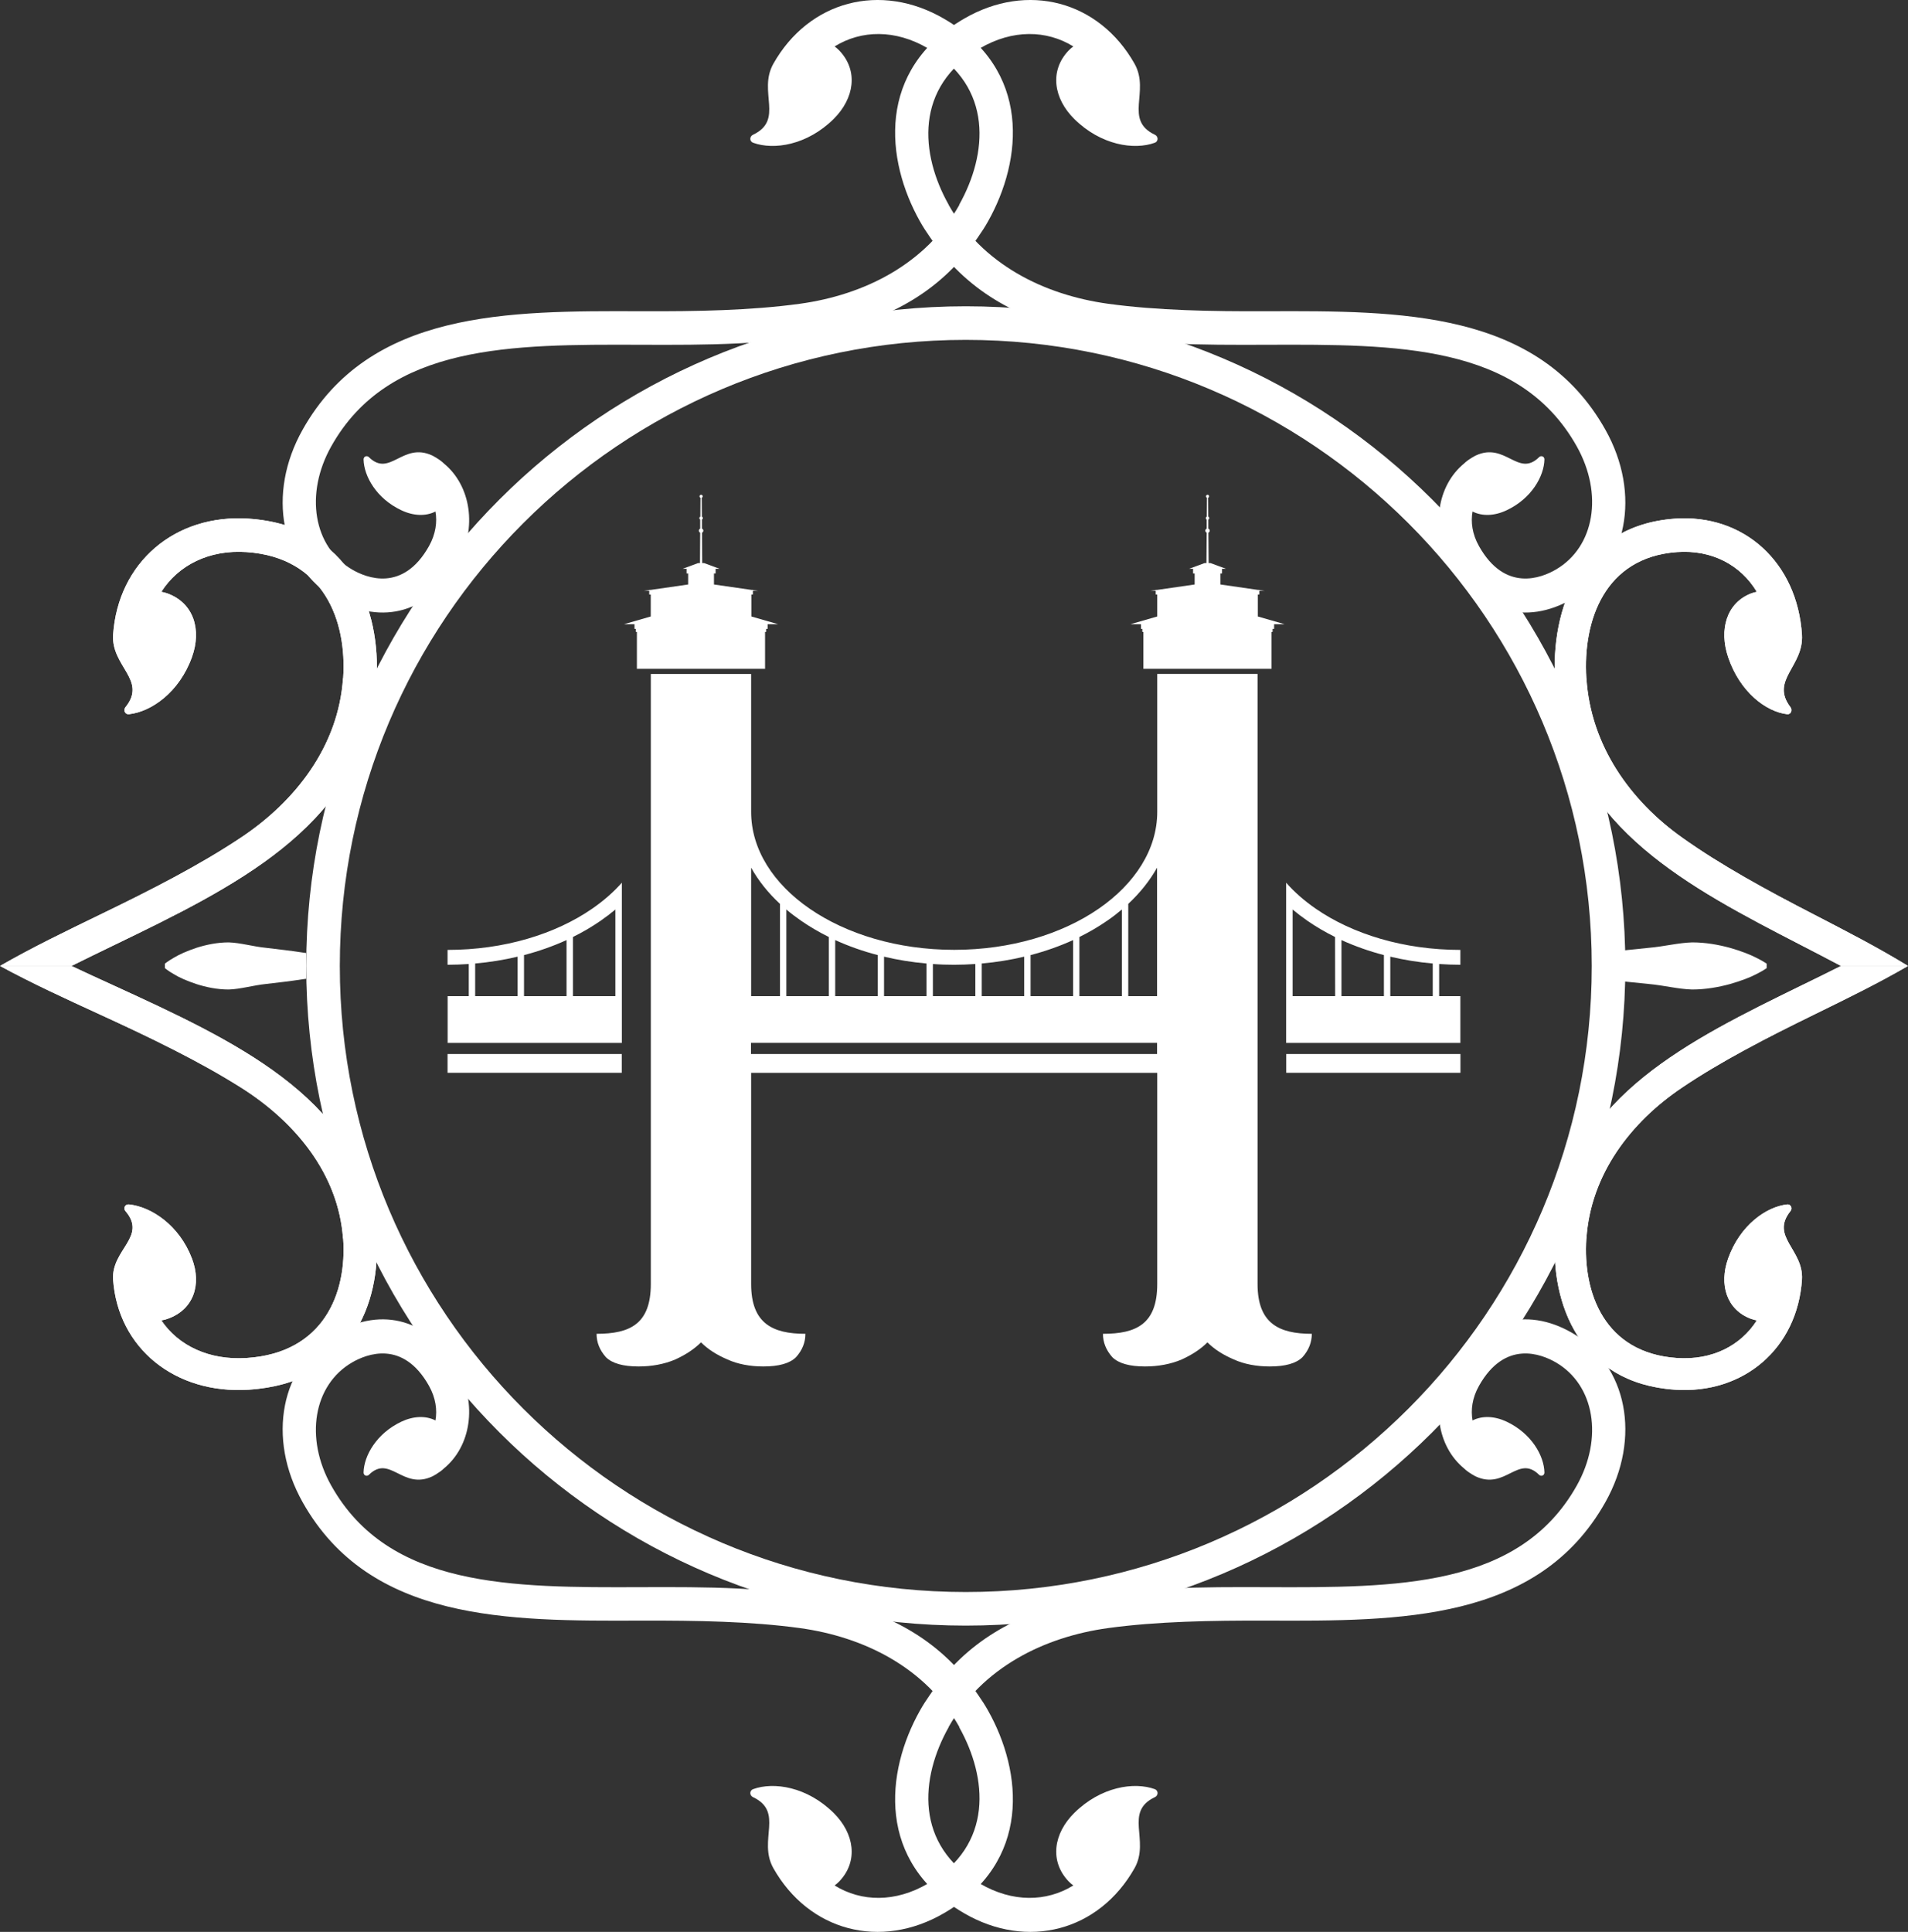 <svg width="81" height="82" viewBox="0 0 81 82" fill="none" xmlns="http://www.w3.org/2000/svg">
<rect x="0" y="0" width="81" height="82" fill="#333333" stroke="none"/>
<path fill-rule="evenodd" clip-rule="evenodd" d="M40.72 73.311C41.919 75.446 42.198 78.312 39.379 79.957C38.01 80.754 36.571 80.734 35.432 80.029C35.5 79.977 35.567 79.924 35.628 79.859C36.452 78.997 36.266 77.819 35.391 76.951C34.268 75.841 32.854 75.619 31.969 75.942C31.815 75.998 31.815 76.21 31.963 76.278C33.3 76.908 32.171 78.1 32.825 79.285C34.336 81.968 37.385 82.774 40.082 81.201C43.804 79.03 43.413 75.211 41.944 72.603C41.816 72.375 41.675 72.156 41.528 71.947C38.44 67.341 32.739 67.348 27.208 67.368C21.706 67.387 16.508 67.403 14.065 63.062C12.926 61.039 13.305 58.786 14.946 57.83C15.559 57.474 17.104 56.854 18.21 58.819C18.499 59.335 18.566 59.85 18.486 60.291C18.073 60.082 17.553 60.102 17.04 60.343C15.979 60.846 15.45 61.789 15.434 62.504C15.434 62.628 15.575 62.684 15.661 62.599C16.553 61.718 17.091 63.261 18.358 62.664C18.406 62.641 18.445 62.615 18.489 62.589C18.496 62.589 18.502 62.589 18.506 62.583C18.515 62.579 18.521 62.569 18.528 62.566C18.647 62.494 18.752 62.419 18.842 62.331C19.987 61.394 20.272 59.599 19.432 58.101C18.265 56.022 16.229 55.428 14.251 56.58C11.913 57.941 11.31 61.032 12.849 63.764C15.7 68.83 21.555 68.81 27.217 68.787C29.581 68.781 31.876 68.82 33.954 69.104C36.689 69.48 39.312 70.788 40.729 73.305" fill="white"/>
<path fill-rule="evenodd" clip-rule="evenodd" d="M14.568 52.569C14.734 54.883 13.743 57.432 10.466 57.641C8.876 57.743 7.577 57.121 6.849 56.044C6.933 56.028 7.017 56.013 7.101 55.982C8.225 55.597 8.568 54.52 8.147 53.415C7.61 52.003 6.421 51.221 5.476 51.123C5.314 51.104 5.22 51.283 5.324 51.403C6.263 52.498 4.721 53.034 4.802 54.314C5.009 57.222 7.428 59.186 10.56 58.986C14.883 58.709 16.181 55.305 15.98 52.477C15.964 52.227 15.932 51.984 15.886 51.744C15.083 46.543 9.899 44.155 4.87 41.849C4.252 41.566 3.636 41.286 3.034 41H0C1.357 41.739 2.811 42.403 4.252 43.065C6.402 44.05 8.471 45.05 10.233 46.164C12.554 47.629 14.368 49.842 14.562 52.569" fill="white"/>
<path fill-rule="evenodd" clip-rule="evenodd" d="M14.568 28.788C14.734 26.345 13.743 23.655 10.466 23.434C8.876 23.327 7.577 23.983 6.849 25.12C6.933 25.137 7.017 25.156 7.101 25.186C8.225 25.592 8.568 26.729 8.147 27.895C7.61 29.386 6.421 30.211 5.476 30.315C5.314 30.335 5.22 30.146 5.324 30.02C6.263 28.863 4.721 28.298 4.802 26.946C5.009 23.876 7.428 21.804 10.56 22.015C14.883 22.307 16.181 25.9 15.98 28.886C15.964 29.149 15.932 29.405 15.886 29.659C15.083 35.149 9.899 37.67 4.87 40.103C4.252 40.402 3.636 40.701 3.034 41H0C1.357 40.22 2.811 39.519 4.252 38.82C6.402 37.781 8.471 36.725 10.233 35.549C12.554 34.002 14.368 31.667 14.562 28.788" fill="white"/>
<path fill-rule="evenodd" clip-rule="evenodd" d="M40.72 8.69C41.919 6.555 42.198 3.688 39.379 2.043C38.01 1.247 36.571 1.266 35.432 1.971C35.5 2.024 35.567 2.076 35.628 2.141C36.452 3.003 36.266 4.181 35.391 5.05C34.268 6.16 32.854 6.382 31.969 6.058C31.815 6.003 31.815 5.794 31.963 5.722C33.3 5.092 32.171 3.901 32.825 2.716C34.336 0.032 37.385 -0.774 40.082 0.799C43.804 2.97 43.413 6.79 41.944 9.398C41.816 9.627 41.675 9.845 41.528 10.054C38.44 14.66 32.739 14.654 27.208 14.634C21.706 14.615 16.508 14.595 14.065 18.94C12.926 20.967 13.305 23.216 14.946 24.173C15.559 24.532 17.104 25.149 18.21 23.184C18.499 22.668 18.566 22.152 18.486 21.712C18.073 21.921 17.553 21.901 17.04 21.659C15.979 21.16 15.45 20.213 15.434 19.498C15.434 19.374 15.575 19.319 15.661 19.404C16.553 20.285 17.091 18.741 18.358 19.338C18.406 19.361 18.445 19.387 18.489 19.413C18.496 19.417 18.502 19.413 18.506 19.42C18.515 19.423 18.521 19.433 18.528 19.436C18.647 19.508 18.752 19.583 18.842 19.671C19.987 20.608 20.272 22.404 19.432 23.899C18.265 25.978 16.229 26.572 14.251 25.42C11.913 24.059 11.31 20.971 12.849 18.235C15.7 13.168 21.555 13.191 27.217 13.211C29.581 13.221 31.876 13.178 33.954 12.894C36.689 12.519 39.312 11.21 40.729 8.693" fill="white"/>
<path fill-rule="evenodd" clip-rule="evenodd" d="M14.568 28.788C14.734 26.345 13.743 23.655 10.466 23.434C8.876 23.327 7.577 23.983 6.849 25.12C6.933 25.137 7.017 25.156 7.101 25.186C8.225 25.592 8.568 26.729 8.147 27.895C7.61 29.386 6.421 30.211 5.476 30.315C5.314 30.335 5.22 30.146 5.324 30.02C6.263 28.863 4.721 28.298 4.802 26.946C5.009 23.876 7.428 21.804 10.56 22.015C14.883 22.307 16.181 25.9 15.98 28.886C15.964 29.149 15.932 29.405 15.886 29.659C15.083 35.149 9.899 37.67 4.87 40.103C4.252 40.402 3.636 40.701 3.034 41H0C1.357 40.22 2.811 39.519 4.252 38.82C6.402 37.781 8.471 36.725 10.233 35.549C12.554 34.002 14.368 31.667 14.562 28.788" fill="white"/>
<path fill-rule="evenodd" clip-rule="evenodd" d="M14.568 52.569C14.734 54.883 13.743 57.432 10.466 57.641C8.876 57.743 7.577 57.121 6.849 56.044C6.933 56.028 7.017 56.013 7.101 55.982C8.225 55.597 8.568 54.52 8.147 53.415C7.61 52.003 6.421 51.221 5.476 51.123C5.314 51.104 5.22 51.283 5.324 51.403C6.263 52.498 4.721 53.034 4.802 54.314C5.009 57.222 7.428 59.186 10.56 58.986C14.883 58.709 16.181 55.305 15.98 52.477C15.964 52.227 15.932 51.984 15.886 51.744C15.083 46.543 9.899 44.155 4.87 41.849C4.252 41.566 3.636 41.286 3.034 41H0C1.357 41.739 2.811 42.403 4.252 43.065C6.402 44.05 8.471 45.05 10.233 46.164C12.554 47.629 14.368 49.842 14.562 52.569" fill="white"/>
<path d="M22.21 22.21C17.401 27.019 14.426 33.661 14.426 41C14.426 48.339 17.401 54.981 22.21 59.79C27.019 64.599 33.661 67.574 41 67.574C48.339 67.574 54.981 64.599 59.79 59.79C64.599 54.981 67.574 48.336 67.574 41C67.574 33.664 64.599 27.019 59.79 22.21C54.981 17.401 48.339 14.426 41 14.426C33.661 14.426 27.019 17.401 22.21 22.21ZM13 41C13 33.266 16.135 26.268 21.201 21.201C26.268 16.135 33.27 13 41 13C48.73 13 55.732 16.135 60.799 21.201C65.865 26.268 69 33.27 69 41C69 48.73 65.865 55.732 60.799 60.799C55.732 65.865 48.73 69 41 69C33.27 69 26.268 65.865 21.201 60.799C16.135 55.732 13 48.73 13 41Z" fill="white"/>
<path fill-rule="evenodd" clip-rule="evenodd" d="M13 41.545L12.856 41.564C12.354 41.644 11.819 41.703 11.284 41.766C10.748 41.822 10.213 41.984 9.711 42C9.209 42 8.74 41.897 8.341 41.77C7.938 41.636 7.604 41.489 7.37 41.343C7.135 41.208 7 41.093 7 41.093V40.903C7 40.903 7.135 40.792 7.37 40.657C7.604 40.515 7.938 40.364 8.341 40.23C8.743 40.103 9.212 40 9.711 40C10.213 40.016 10.748 40.178 11.284 40.23C11.819 40.297 12.354 40.352 12.856 40.432L13 40.452" fill="white"/>
<path fill-rule="evenodd" clip-rule="evenodd" d="M40.274 73.311C39.072 75.446 38.796 78.312 41.614 79.957C42.983 80.754 44.423 80.734 45.565 80.029C45.497 79.977 45.43 79.924 45.369 79.859C44.545 78.997 44.728 77.819 45.606 76.951C46.728 75.841 48.142 75.619 49.028 75.942C49.178 75.998 49.181 76.21 49.034 76.278C47.697 76.908 48.825 78.1 48.171 79.285C46.661 81.968 43.612 82.774 40.918 81.201C37.196 79.03 37.587 75.211 39.056 72.603C39.184 72.375 39.325 72.156 39.472 71.947C42.56 67.341 48.261 67.348 53.792 67.368C59.294 67.387 64.492 67.403 66.935 63.062C68.074 61.039 67.695 58.786 66.054 57.83C65.441 57.474 63.896 56.854 62.789 58.819C62.498 59.335 62.434 59.85 62.514 60.291C62.927 60.082 63.447 60.102 63.96 60.343C65.021 60.846 65.55 61.789 65.566 62.504C65.566 62.628 65.425 62.684 65.339 62.599C64.447 61.718 63.908 63.261 62.642 62.664C62.594 62.641 62.555 62.615 62.511 62.589C62.504 62.589 62.498 62.589 62.495 62.583C62.485 62.579 62.478 62.569 62.472 62.566C62.353 62.494 62.248 62.419 62.158 62.331C61.013 61.394 60.728 59.599 61.568 58.101C62.738 56.022 64.771 55.428 66.749 56.58C69.087 57.941 69.69 61.032 68.151 63.764C65.3 68.83 59.445 68.81 53.783 68.787C51.419 68.781 49.124 68.82 47.046 69.104C44.311 69.48 41.688 70.788 40.271 73.305" fill="white"/>
<path fill-rule="evenodd" clip-rule="evenodd" d="M67.345 52.569C67.19 54.883 68.119 57.432 71.191 57.641C72.682 57.743 73.896 57.121 74.582 56.044C74.504 56.028 74.424 56.013 74.346 55.982C73.292 55.597 72.97 54.52 73.365 53.415C73.869 52.003 74.983 51.221 75.87 51.123C76.021 51.104 76.109 51.283 76.012 51.403C75.132 52.498 76.577 53.034 76.498 54.314C76.304 57.222 74.036 59.186 71.1 58.986C67.048 58.709 65.83 55.305 66.019 52.477C66.037 52.227 66.067 51.984 66.106 51.744C66.859 46.543 71.72 44.155 76.434 41.849C77.014 41.566 77.591 41.286 78.156 41H81C79.728 41.739 78.365 42.403 77.014 43.065C74.998 44.05 73.058 45.05 71.407 46.164C69.23 47.629 67.53 49.842 67.348 52.569" fill="white"/>
<path fill-rule="evenodd" clip-rule="evenodd" d="M67.345 28.788C67.19 26.345 68.119 23.655 71.191 23.434C72.682 23.327 73.896 23.983 74.582 25.12C74.504 25.137 74.424 25.156 74.346 25.186C73.292 25.592 72.97 26.729 73.365 27.895C73.869 29.386 74.983 30.211 75.87 30.315C76.021 30.335 76.109 30.146 76.012 30.02C75.132 28.863 76.577 28.298 76.498 26.946C76.304 23.876 74.036 21.804 71.1 22.015C67.048 22.307 65.83 25.9 66.019 28.886C66.037 29.149 66.067 29.405 66.106 29.659C66.859 35.149 71.72 37.67 76.434 40.103C77.014 40.402 77.591 40.701 78.156 41H81C79.728 40.22 78.365 39.519 77.014 38.82C74.998 37.781 73.058 36.725 71.407 35.549C69.23 34.002 67.53 31.667 67.348 28.788" fill="white"/>
<path fill-rule="evenodd" clip-rule="evenodd" d="M40.274 8.69C39.072 6.555 38.796 3.688 41.614 2.043C42.983 1.247 44.423 1.266 45.565 1.971C45.497 2.024 45.43 2.076 45.369 2.141C44.545 3.003 44.728 4.181 45.606 5.05C46.728 6.16 48.142 6.382 49.028 6.058C49.178 6.003 49.181 5.794 49.034 5.722C47.697 5.092 48.825 3.901 48.171 2.716C46.661 0.032 43.612 -0.774 40.918 0.799C37.196 2.97 37.587 6.79 39.056 9.398C39.184 9.627 39.325 9.845 39.472 10.054C42.56 14.66 48.261 14.654 53.792 14.634C59.294 14.615 64.492 14.595 66.935 18.94C68.074 20.967 67.695 23.216 66.054 24.173C65.441 24.532 63.896 25.149 62.789 23.184C62.498 22.668 62.434 22.152 62.514 21.712C62.927 21.921 63.447 21.901 63.96 21.659C65.021 21.16 65.55 20.213 65.566 19.498C65.566 19.374 65.425 19.319 65.339 19.404C64.447 20.285 63.908 18.741 62.642 19.338C62.594 19.361 62.555 19.387 62.511 19.413C62.504 19.417 62.498 19.413 62.495 19.42C62.485 19.423 62.478 19.433 62.472 19.436C62.353 19.508 62.248 19.583 62.158 19.671C61.013 20.608 60.728 22.404 61.568 23.899C62.738 25.978 64.771 26.572 66.749 25.42C69.087 24.059 69.69 20.971 68.151 18.235C65.3 13.168 59.445 13.191 53.783 13.211C51.419 13.221 49.124 13.178 47.046 12.894C44.311 12.519 41.688 11.21 40.271 8.693" fill="white"/>
<path fill-rule="evenodd" clip-rule="evenodd" d="M67.345 28.788C67.19 26.345 68.119 23.655 71.191 23.434C72.682 23.327 73.896 23.983 74.582 25.12C74.504 25.137 74.424 25.156 74.346 25.186C73.292 25.592 72.97 26.729 73.365 27.895C73.869 29.386 74.983 30.211 75.87 30.315C76.021 30.335 76.109 30.146 76.012 30.02C75.132 28.863 76.577 28.298 76.498 26.946C76.304 23.876 74.036 21.804 71.1 22.015C67.048 22.307 65.83 25.9 66.019 28.886C66.037 29.149 66.067 29.405 66.106 29.659C66.859 35.149 71.72 37.67 76.434 40.103C77.014 40.402 77.591 40.701 78.156 41H81C79.728 40.22 78.365 39.519 77.014 38.82C74.998 37.781 73.058 36.725 71.407 35.549C69.23 34.002 67.53 31.667 67.348 28.788" fill="white"/>
<path fill-rule="evenodd" clip-rule="evenodd" d="M67.345 52.569C67.19 54.883 68.119 57.432 71.191 57.641C72.682 57.743 73.896 57.121 74.582 56.044C74.504 56.028 74.424 56.013 74.346 55.982C73.292 55.597 72.97 54.52 73.365 53.415C73.869 52.003 74.983 51.221 75.87 51.123C76.021 51.104 76.109 51.283 76.012 51.403C75.132 52.498 76.577 53.034 76.498 54.314C76.304 57.222 74.036 59.186 71.1 58.986C67.048 58.709 65.83 55.305 66.019 52.477C66.037 52.227 66.067 51.984 66.106 51.744C66.859 46.543 71.72 44.155 76.434 41.849C77.014 41.566 77.591 41.286 78.156 41H81C79.728 41.739 78.365 42.403 77.014 43.065C74.998 44.05 73.058 45.05 71.407 46.164C69.23 47.629 67.53 49.842 67.348 52.569" fill="white"/>
<path fill-rule="evenodd" clip-rule="evenodd" d="M68 41.545L68.168 41.564C68.754 41.644 69.378 41.703 70.001 41.766C70.625 41.822 71.249 41.984 71.835 42C72.42 42 72.967 41.897 73.437 41.77C73.903 41.636 74.295 41.489 74.569 41.343C74.842 41.208 75 41.093 75 41.093V40.903C75 40.903 74.842 40.792 74.569 40.657C74.295 40.515 73.906 40.364 73.437 40.23C72.967 40.103 72.42 40 71.838 40C71.253 40.016 70.629 40.178 70.005 40.23C69.381 40.297 68.757 40.352 68.172 40.432L68.004 40.452" fill="white"/>
<path fill-rule="evenodd" clip-rule="evenodd" d="M56.681 42.283H54.875V38.604C55.074 38.77 55.281 38.929 55.502 39.082C55.866 39.334 56.259 39.564 56.677 39.771M58.751 42.283H56.949V39.902C57.511 40.157 58.115 40.373 58.751 40.539V42.283ZM60.824 42.283H59.022V40.606C59.601 40.743 60.205 40.842 60.824 40.896V42.283ZM61.997 42.283H61.096V40.918C61.393 40.938 61.693 40.95 61.997 40.95V40.319C59.594 40.319 57.422 39.65 55.856 38.569C55.377 38.238 54.952 37.868 54.601 37.466V44.268H61.997V42.286V42.283ZM24.32 42.283H26.125V38.604C25.927 38.77 25.719 38.929 25.498 39.082C25.134 39.334 24.741 39.564 24.323 39.771V42.283H24.32ZM22.246 42.283H24.051V39.902C23.489 40.157 22.885 40.373 22.246 40.539V42.283ZM20.172 42.283H21.974V40.606C21.396 40.743 20.792 40.842 20.172 40.896V42.283ZM19 42.283H19.901V40.918C19.604 40.938 19.303 40.95 19 40.95V40.319C21.403 40.319 23.575 39.65 25.141 38.569C25.62 38.238 26.045 37.868 26.399 37.466V44.268H19.003V42.286L19 42.283ZM26.396 45.534H19V44.737H26.396V45.534ZM62 45.534H54.604V44.737H62V45.534ZM49.121 44.265H31.882V44.737H49.121V44.265ZM47.898 42.283H49.121V36.829C48.812 37.38 48.399 37.897 47.898 38.365V42.283ZM45.824 42.283H47.626V38.604C47.428 38.77 47.22 38.933 47 39.082C46.636 39.334 46.243 39.564 45.824 39.771V42.283ZM43.751 42.283H45.556V39.902C44.994 40.157 44.39 40.373 43.751 40.539V42.283ZM41.677 42.283H43.479V40.606C42.901 40.743 42.297 40.842 41.677 40.896V42.283ZM39.604 42.283H41.406V40.918C41.109 40.938 40.808 40.95 40.505 40.95C40.201 40.95 39.901 40.941 39.604 40.918V42.283ZM37.53 42.283H39.332V40.896C38.709 40.842 38.105 40.743 37.53 40.606V42.283ZM35.457 42.283H37.262V40.539C36.623 40.373 36.019 40.157 35.457 39.902V42.283ZM33.383 42.283H35.185V39.771C34.767 39.564 34.374 39.334 34.01 39.082C33.789 38.929 33.578 38.77 33.383 38.604V42.283ZM31.888 42.283H33.112V38.365C32.61 37.9 32.198 37.383 31.888 36.829V42.283ZM32.524 26.693V26.823H32.479V28.389H27.038V26.823H26.994V26.693H26.936V26.495H26.489L27.626 26.167V25.236H27.562V25.08H27.335L27.562 25.048V25.038H27.626L29.214 24.809V24.34H29.147V24.143H28.978L29.633 23.901H29.716L29.725 22.61C29.693 22.597 29.668 22.562 29.668 22.524C29.668 22.485 29.693 22.453 29.725 22.438V22.055C29.706 22.042 29.69 22.02 29.69 21.991C29.69 21.963 29.706 21.937 29.732 21.928L29.738 21.128C29.712 21.118 29.697 21.096 29.697 21.067C29.697 21.032 29.725 21 29.764 21C29.802 21 29.831 21.029 29.831 21.067C29.831 21.096 29.815 21.118 29.789 21.128L29.796 21.928C29.821 21.94 29.837 21.963 29.837 21.991C29.837 22.02 29.821 22.042 29.799 22.055V22.438C29.834 22.45 29.859 22.485 29.859 22.524C29.859 22.562 29.837 22.594 29.802 22.61L29.811 23.901H29.895L30.549 24.143H30.38V24.34H30.31V24.809L31.898 25.038H31.962V25.048L32.188 25.08H31.962V25.236H31.898V26.167L33.035 26.495H32.588V26.693H32.53H32.524ZM54.026 26.693V26.823H53.981V28.389H48.54V26.823H48.495V26.693H48.438V26.495H47.99L49.128 26.167V25.236H49.064V25.08H48.837L49.064 25.048V25.038H49.128L50.716 24.809V24.34H50.649V24.143H50.479L51.134 23.901H51.217L51.227 22.61C51.195 22.597 51.169 22.562 51.169 22.524C51.169 22.485 51.195 22.453 51.227 22.438V22.055C51.205 22.042 51.192 22.02 51.192 21.991C51.192 21.963 51.208 21.937 51.233 21.928L51.24 21.128C51.214 21.118 51.198 21.096 51.198 21.067C51.198 21.032 51.227 21 51.265 21C51.303 21 51.329 21.029 51.329 21.067C51.329 21.096 51.313 21.118 51.288 21.128L51.294 21.928C51.319 21.94 51.336 21.963 51.336 21.991C51.336 22.02 51.319 22.042 51.297 22.055V22.438C51.332 22.45 51.358 22.485 51.358 22.524C51.358 22.562 51.336 22.594 51.3 22.61L51.31 23.901H51.393L52.048 24.143H51.879V24.34H51.812V24.809L53.399 25.038H53.463V25.048L53.69 25.08H53.463V25.236H53.399V26.167L54.537 26.495H54.09V26.693H54.032H54.026ZM31.888 28.608H27.629V54.5C27.629 56.196 26.748 56.614 25.326 56.614C25.326 56.977 25.457 57.305 25.722 57.605C25.987 57.869 26.451 58 27.112 58C27.674 58 28.204 57.901 28.668 57.704C29.099 57.506 29.46 57.273 29.76 56.977C30.058 57.273 30.422 57.506 30.885 57.704C31.316 57.901 31.843 58 32.406 58C33.067 58 33.53 57.869 33.795 57.605C34.061 57.308 34.192 56.977 34.192 56.614C32.792 56.614 31.888 56.17 31.888 54.5V45.537H49.128V54.5C49.128 56.196 48.246 56.614 46.824 56.614C46.824 56.977 46.955 57.305 47.22 57.605C47.486 57.869 47.949 58 48.61 58C49.172 58 49.703 57.901 50.166 57.704C50.597 57.506 50.962 57.273 51.259 56.977C51.556 57.273 51.92 57.506 52.383 57.704C52.815 57.901 53.342 58 53.904 58C54.566 58 55.029 57.869 55.294 57.605C55.559 57.308 55.69 56.977 55.69 56.614C54.288 56.614 53.387 56.17 53.387 54.5V28.605H49.128V34.461C49.128 36.054 48.179 37.508 46.649 38.566C45.083 39.647 42.91 40.316 40.508 40.316C38.105 40.316 35.933 39.647 34.367 38.566C32.834 37.508 31.888 36.054 31.888 34.461V28.605V28.608Z" fill="white"/>
</svg>
